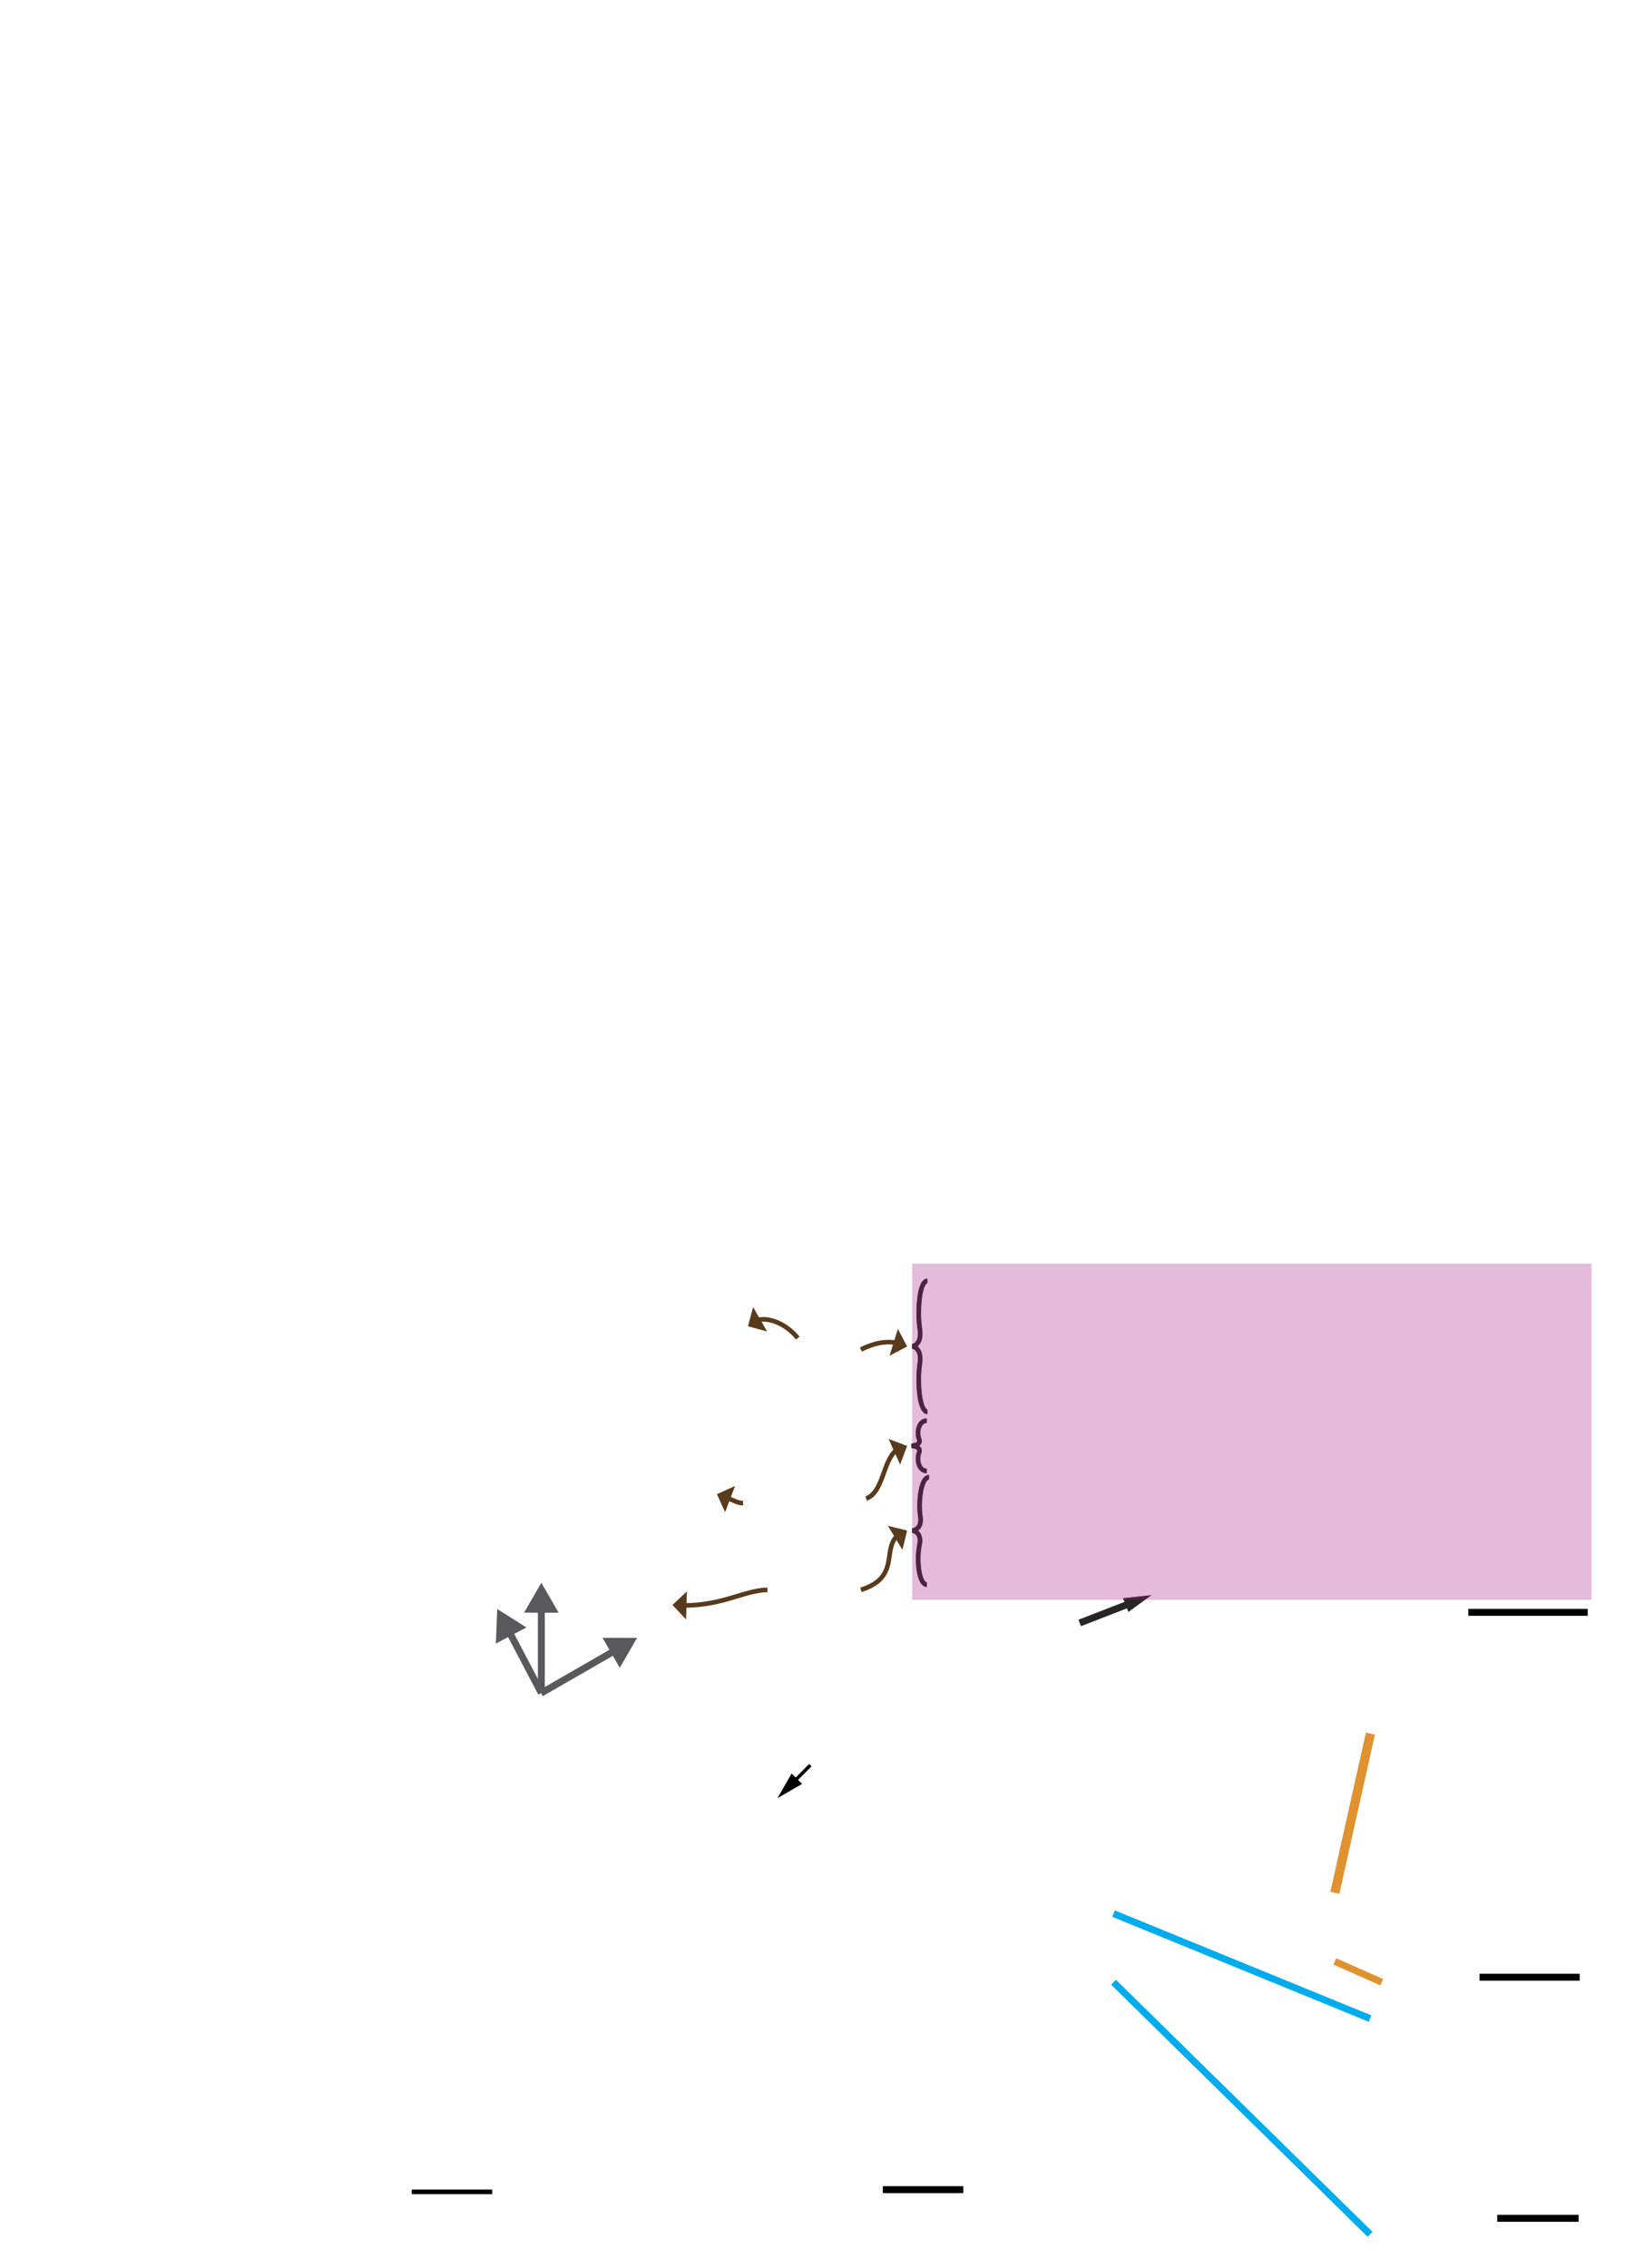<?xml version="1.0" encoding="UTF-8"?>
<svg height="677.9" width="485.93" xmlns="http://www.w3.org/2000/svg">
 <g>
  <path style="fill:none;stroke:rgb(0,0,0);stroke-width:1.0;" d="M122.880 520.700 M123.340 380.100 M242.320 527.660 L237.240 532.770 "/>
  <path style="fill:rgb(0,0,0);stroke:none;stroke-width:1.38;" d="M236.730 530.140 L232.480 537.530 L239.860 533.260 L236.730 530.140 "/>
  <path style="fill:none;stroke:rgb(88,59,28);stroke-width:1.38;" d="M217.800 447.900 C219.590 448.680 220.900 449.380 222.210 449.300 "/>
  <path style="fill:rgb(88,59,28);stroke:none;stroke-width:1.38;" d="M219.800 444.200 L216.840 452.050 L214.390 446.650 L219.800 444.200 "/>
  <path style="fill:none;stroke:rgb(88,59,28);stroke-width:1.38;" d="M238.550 399.990 C235.220 395.850 230.260 393.790 226.740 394.540 "/>
  <path style="fill:rgb(88,59,28);stroke:none;stroke-width:1.38;" d="M229.390 398.020 L225.210 390.730 L223.660 396.460 L229.390 398.020 "/>
  <path style="fill:none;stroke:rgb(88,59,28);stroke-width:1.38;" d="M257.440 403.430 C259.480 402.400 263.500 400.650 267.810 401.360 "/>
  <path style="fill:rgb(88,59,28);stroke:none;stroke-width:1.38;" d="M268.500 397.250 L266.010 405.270 L271.260 402.500 L268.500 397.250 "/>
  <path style="fill:none;stroke:rgb(88,59,28);stroke-width:1.38;" d="M267.900 433.600 C263.900 437.080 264.200 445.980 259.020 447.970 "/>
  <path style="fill:rgb(88,59,28);stroke:none;stroke-width:1.38;" d="M269.170 437.780 L265.710 430.130 L271.260 432.230 L269.170 437.780 "/>
  <path style="fill:none;stroke:rgb(88,59,28);stroke-width:1.38;" d="M268.100 459.320 C263.940 463.510 269.060 471.590 257.440 475.250 "/>
  <path style="fill:rgb(88,59,28);stroke:none;stroke-width:1.38;" d="M269.860 463.290 L265.500 456.110 L271.260 457.520 L269.860 463.290 "/>
  <path style="fill:none;stroke:rgb(88,59,28);stroke-width:1.38;" d="M204.730 479.910 C216.250 479.880 222.720 475.360 229.500 475.250 "/>
  <path style="fill:rgb(88,59,28);stroke:none;stroke-width:1.38;" d="M205.410 475.700 L205.160 484.100 L201.090 479.780 L205.410 475.700 "/>
  <path style="fill:none;stroke:rgb(0,0,0);stroke-width:1.38;" d="M123.140 655.210 L147.190 655.210 "/>
  <path style="fill:none;stroke:rgb(224,146,47);stroke-width:2.76;" d="M399.170 565.810 L409.800 518.220 "/>
  <path style="fill:none;stroke:rgb(224,146,47);stroke-width:2.07;" d="M399.170 586.330 L413.190 592.540 "/>
  <path style="fill:none;stroke:rgb(0,0,0);stroke-width:2.07;" d="M264.000 654.550 L288.050 654.550 "/>
  <path style="fill:none;stroke:rgb(0,172,236);stroke-width:2.76;" d="M332.980 592.540 "/>
  <path style="fill:none;stroke:rgb(0,172,236);stroke-width:2.07;" d="M332.980 572.030 L409.690 603.410 "/>
  <path style="fill:none;stroke:rgb(0,172,236);stroke-width:2.07;" d="M332.980 592.540 L409.690 667.900 "/>
  <path style="fill:none;stroke:rgb(0,172,236);stroke-width:2.07;" d="M472.950 667.900 "/>
  <path style="fill:none;stroke:rgb(0,0,0);stroke-width:2.07;" d="M447.720 663.120 L472.060 663.120 "/>
  <path style="fill:none;stroke:rgb(0,0,0);stroke-width:2.07;" d="M442.440 591.050 L472.380 591.050 "/>
  <path style="fill:none;stroke:rgb(0,0,0);stroke-width:2.07;" d="M439.070 481.980 L474.780 481.980 "/>
  <path style="fill:rgb(89,89,91);stroke:none;stroke-width:2.07;" d="M161.780 506.140 L190.500 489.610 "/>
  <path style="fill:none;stroke:rgb(89,89,91);stroke-width:2.07;" d="M161.780 506.140 L184.060 493.320 "/>
  <path style="fill:rgb(89,89,91);stroke:none;stroke-width:2.07;" d="M185.330 498.550 L190.500 489.610 L180.170 489.590 L185.330 498.550 "/>
  <path style="fill:rgb(89,89,91);stroke:none;stroke-width:2.07;" d="M161.880 506.080 L161.880 473.130 "/>
  <path style="fill:none;stroke:rgb(89,89,91);stroke-width:2.07;" d="M161.880 506.080 L161.880 480.570 "/>
  <path style="fill:rgb(89,89,91);stroke:none;stroke-width:2.07;" d="M167.050 482.080 L161.880 473.130 L156.710 482.080 L167.050 482.080 "/>
  <path style="fill:rgb(89,89,91);stroke:none;stroke-width:2.07;" d="M161.880 506.080 L148.690 480.980 "/>
  <path style="fill:none;stroke:rgb(89,89,91);stroke-width:2.07;" d="M161.880 506.080 L152.150 487.560 "/>
  <path style="fill:rgb(89,89,91);stroke:none;stroke-width:2.07;" d="M157.430 486.500 L148.690 480.980 L148.280 491.300 L157.430 486.500 "/>
  <path style="fill:none;stroke:rgb(39,37,37);stroke-width:2.07;" d="M322.870 485.150 L338.040 479.270 "/>
  <path style="fill:rgb(39,37,37);stroke:none;stroke-width:1.38;" d="M337.430 481.870 L344.320 476.830 L335.830 477.750 L337.430 481.870 "/>
  <path style="fill:rgb(39,37,37);stroke:none;stroke-width:1.38;" d="M277.130 439.020 C276.790 439.020 276.550 438.940 276.320 438.810 C275.990 438.600 275.710 438.230 275.510 437.730 C275.320 437.240 275.220 436.630 275.220 436.050 C275.220 435.460 275.320 434.900 275.480 434.470 C275.590 434.190 275.650 433.920 275.650 433.640 C275.660 433.090 275.380 432.600 275.040 432.320 C274.530 431.880 273.930 431.720 273.450 431.620 C272.970 431.520 272.600 431.510 272.570 431.510 L272.540 432.890 L272.550 432.890 C272.640 432.900 273.200 432.940 273.640 433.100 C273.860 433.170 274.050 433.280 274.150 433.370 C274.240 433.470 274.260 433.510 274.270 433.640 C274.270 433.710 274.260 433.820 274.200 433.970 C273.950 434.600 273.830 435.310 273.830 436.050 C273.840 437.040 274.050 438.060 274.560 438.910 C274.810 439.330 275.150 439.710 275.590 439.980 C276.020 440.250 276.550 440.410 277.130 440.410 L277.130 439.020 "/>
  <path style="fill:rgb(39,37,37);stroke:none;stroke-width:1.38;" d="M277.130 424.000 C276.550 423.990 276.020 424.150 275.590 424.420 C274.930 424.840 274.500 425.470 274.230 426.160 C273.950 426.850 273.830 427.610 273.830 428.360 C273.830 429.090 273.950 429.810 274.200 430.430 C274.260 430.580 274.270 430.690 274.270 430.760 C274.260 430.900 274.240 430.940 274.130 431.050 C273.960 431.210 273.550 431.360 273.180 431.430 C273.000 431.470 272.830 431.490 272.710 431.500 L272.570 431.510 L272.540 431.510 L272.540 431.510 L272.570 432.890 C272.610 432.890 273.250 432.880 273.960 432.660 C274.320 432.540 274.700 432.380 275.040 432.080 C275.380 431.800 275.660 431.320 275.650 430.760 C275.650 430.490 275.590 430.210 275.480 429.930 C275.320 429.510 275.220 428.940 275.220 428.360 C275.210 427.570 275.400 426.760 275.740 426.220 C275.900 425.940 276.100 425.740 276.320 425.600 C276.550 425.460 276.790 425.380 277.130 425.380 L277.130 424.000 "/>
  <path style="fill:rgb(39,37,37);stroke:none;stroke-width:1.38;" d="M277.180 473.010 C277.090 473.000 277.010 472.980 276.900 472.920 C276.730 472.810 276.490 472.550 276.280 472.130 C275.960 471.500 275.690 470.550 275.520 469.480 C275.350 468.400 275.260 467.190 275.260 466.000 C275.260 464.560 275.390 463.150 275.620 462.040 C275.740 461.480 275.800 460.970 275.800 460.510 C275.800 459.720 275.630 459.060 275.360 458.540 C274.950 457.760 274.310 457.320 273.800 457.100 C273.290 456.870 272.900 456.830 272.850 456.830 L272.730 458.200 L272.730 458.170 L272.730 458.200 L272.730 458.200 L272.730 458.170 L272.730 458.200 C272.790 458.210 273.250 458.290 273.640 458.590 C273.830 458.740 274.020 458.950 274.160 459.240 C274.310 459.540 274.420 459.940 274.420 460.510 C274.420 460.860 274.380 461.270 274.270 461.750 C274.010 462.990 273.880 464.480 273.880 466.000 C273.880 467.920 274.080 469.880 274.540 471.420 C274.770 472.200 275.050 472.880 275.450 473.410 C275.660 473.680 275.890 473.920 276.170 474.090 C276.460 474.270 276.790 474.380 277.140 474.390 L277.180 473.010 "/>
  <path style="fill:rgb(39,37,37);stroke:none;stroke-width:1.38;" d="M277.850 440.910 L277.790 440.910 C277.410 440.910 277.050 441.030 276.750 441.220 C276.220 441.570 275.860 442.090 275.560 442.710 C275.110 443.640 274.800 444.820 274.600 446.110 C274.390 447.410 274.300 448.810 274.300 450.150 C274.300 451.300 274.370 452.410 274.520 453.370 L274.520 453.370 C274.570 453.740 274.600 454.060 274.600 454.350 C274.600 455.030 274.460 455.490 274.290 455.830 C274.020 456.320 273.660 456.550 273.320 456.690 C273.160 456.750 273.010 456.790 272.900 456.810 L272.790 456.820 L272.760 456.830 L272.770 456.990 L272.770 456.820 L272.760 456.830 L272.770 456.990 L272.770 456.820 L272.810 458.210 C272.880 458.200 273.620 458.180 274.410 457.670 C274.810 457.420 275.220 457.030 275.510 456.470 C275.800 455.920 275.980 455.210 275.980 454.350 C275.980 453.980 275.950 453.590 275.880 453.160 L275.890 453.180 L275.880 453.160 C275.750 452.290 275.680 451.240 275.680 450.150 C275.680 448.210 275.900 446.120 276.340 444.570 C276.560 443.800 276.830 443.160 277.110 442.780 C277.250 442.590 277.380 442.460 277.500 442.390 C277.610 442.320 277.690 442.290 277.790 442.290 L277.810 442.290 L277.850 440.910 "/>
  <path style="fill:rgb(39,37,37);stroke:none;stroke-width:1.38;" d="M277.330 421.330 C277.270 421.330 277.220 421.320 277.120 421.250 C276.940 421.130 276.680 420.770 276.460 420.230 C276.130 419.410 275.860 418.210 275.680 416.840 C275.510 415.480 275.430 413.950 275.430 412.460 C275.430 410.780 275.530 409.140 275.730 407.820 C275.820 407.230 275.860 406.690 275.860 406.210 C275.870 404.270 275.180 403.070 274.400 402.450 C273.640 401.830 272.890 401.770 272.810 401.770 L272.720 403.150 L272.740 402.740 L272.710 403.140 L272.720 403.150 L272.740 402.740 L272.710 403.140 L272.780 403.160 C272.950 403.190 273.370 403.310 273.730 403.710 C274.100 404.110 274.480 404.810 274.480 406.210 C274.480 406.610 274.450 407.080 274.370 407.610 C274.150 409.020 274.040 410.720 274.040 412.460 C274.040 414.820 274.240 417.240 274.680 419.140 C274.910 420.090 275.190 420.900 275.580 421.540 C275.770 421.860 276.000 422.140 276.290 422.360 C276.580 422.580 276.950 422.720 277.330 422.720 L277.330 421.330 "/>
  <path style="fill:rgb(39,37,37);stroke:none;stroke-width:1.38;" d="M277.330 382.200 C276.950 382.190 276.580 382.340 276.290 382.550 C275.790 382.940 275.460 383.490 275.180 384.160 C274.770 385.170 274.500 386.460 274.310 387.890 C274.130 389.330 274.040 390.910 274.040 392.450 C274.040 394.190 274.150 395.890 274.370 397.300 C274.450 397.830 274.480 398.300 274.480 398.710 C274.470 400.350 273.960 401.030 273.530 401.390 C273.310 401.570 273.090 401.670 272.930 401.720 L272.750 401.760 L272.710 401.770 L272.710 401.770 L272.740 402.170 L272.720 401.770 L272.710 401.770 L272.740 402.170 L272.720 401.770 L272.810 403.150 C272.890 403.140 273.640 403.080 274.400 402.460 C275.180 401.840 275.870 400.650 275.860 398.710 C275.860 398.220 275.820 397.680 275.730 397.090 C275.530 395.780 275.430 394.130 275.430 392.450 C275.430 390.180 275.620 387.820 276.030 386.090 C276.230 385.230 276.490 384.520 276.760 384.090 C276.890 383.880 277.020 383.740 277.120 383.660 C277.220 383.590 277.270 383.580 277.330 383.580 L277.330 382.200 "/>
  <path style="fill:rgb(228,187,219);stroke:none;stroke-width:1.38;" d="M475.930 478.230 L342.400 478.230 L344.320 476.830 L335.830 477.750 L336.020 478.230 L272.760 478.230 L272.760 458.210 C272.890 458.230 273.290 458.320 273.640 458.590 C273.830 458.740 274.020 458.950 274.160 459.240 C274.310 459.540 274.420 459.940 274.420 460.510 C274.420 460.860 274.380 461.270 274.270 461.750 C274.010 462.990 273.880 464.480 273.880 466.000 C273.880 467.920 274.080 469.880 274.540 471.420 C274.770 472.200 275.050 472.880 275.450 473.410 C275.660 473.680 275.890 473.920 276.170 474.090 C276.460 474.270 276.790 474.380 277.140 474.390 L277.180 473.010 C277.090 473.000 277.010 472.980 276.900 472.920 C276.730 472.810 276.490 472.550 276.280 472.130 C275.960 471.500 275.690 470.550 275.520 469.480 C275.350 468.400 275.260 467.190 275.260 466.000 C275.260 464.560 275.390 463.150 275.620 462.040 C275.740 461.480 275.800 460.970 275.800 460.510 C275.800 459.720 275.630 459.060 275.360 458.540 C275.140 458.130 274.860 457.810 274.570 457.570 C274.910 457.310 275.250 456.960 275.510 456.470 C275.800 455.920 275.980 455.210 275.980 454.350 C275.980 453.980 275.950 453.590 275.890 453.170 L275.890 453.180 L275.880 453.160 C275.890 453.170 275.890 453.170 275.890 453.170 L275.880 453.160 C275.750 452.290 275.680 451.240 275.680 450.150 C275.680 448.210 275.900 446.120 276.340 444.570 C276.560 443.800 276.830 443.160 277.110 442.780 C277.250 442.580 277.390 442.460 277.500 442.390 C277.610 442.310 277.690 442.290 277.790 442.290 L277.810 442.290 L277.850 440.910 L277.790 440.910 C277.790 440.910 277.790 440.910 277.780 440.910 C277.410 440.910 277.050 441.030 276.750 441.220 C276.220 441.570 275.860 442.090 275.560 442.710 C275.110 443.640 274.800 444.820 274.600 446.110 C274.390 447.410 274.300 448.810 274.300 450.150 C274.300 451.300 274.370 452.410 274.520 453.370 L274.520 453.370 C274.570 453.740 274.600 454.060 274.600 454.350 C274.600 455.030 274.460 455.490 274.290 455.820 C274.020 456.320 273.660 456.550 273.320 456.690 C273.160 456.750 273.010 456.790 272.900 456.810 L272.790 456.820 L272.760 456.820 L272.770 456.990 L272.790 457.520 L272.760 457.810 L272.760 432.910 C272.990 432.930 273.340 432.990 273.640 433.100 C273.860 433.170 274.050 433.280 274.150 433.370 C274.240 433.470 274.260 433.510 274.270 433.640 C274.270 433.710 274.260 433.820 274.200 433.970 C273.950 434.590 273.830 435.310 273.830 436.050 C273.840 437.040 274.040 438.060 274.560 438.910 C274.810 439.330 275.150 439.710 275.590 439.980 C276.020 440.250 276.550 440.410 277.120 440.410 C277.120 440.410 277.120 440.410 277.130 440.410 L277.130 439.020 C276.790 439.020 276.540 438.940 276.320 438.810 C275.990 438.600 275.710 438.230 275.510 437.730 C275.320 437.240 275.220 436.630 275.220 436.050 C275.220 435.460 275.320 434.900 275.480 434.470 C275.590 434.190 275.650 433.910 275.650 433.640 C275.660 433.090 275.380 432.600 275.040 432.320 C275.000 432.280 274.950 432.240 274.900 432.200 C274.950 432.170 275.000 432.130 275.040 432.080 C275.380 431.800 275.660 431.320 275.650 430.760 C275.650 430.490 275.590 430.210 275.480 429.930 C275.320 429.510 275.220 428.940 275.220 428.360 C275.210 427.570 275.400 426.760 275.740 426.220 C275.900 425.940 276.100 425.740 276.320 425.600 C276.540 425.460 276.790 425.380 277.130 425.380 L277.130 424.000 C277.120 424.000 277.120 424.000 277.120 424.000 C276.550 424.000 276.020 424.150 275.590 424.420 C274.930 424.840 274.500 425.470 274.230 426.160 C273.950 426.850 273.830 427.610 273.830 428.360 C273.830 429.090 273.950 429.810 274.200 430.430 C274.260 430.580 274.270 430.690 274.270 430.760 C274.260 430.900 274.240 430.940 274.130 431.050 C273.960 431.210 273.550 431.360 273.180 431.430 C273.020 431.460 272.880 431.480 272.760 431.490 L272.760 403.150 L272.780 403.160 C272.950 403.190 273.360 403.320 273.730 403.710 C274.100 404.110 274.470 404.810 274.480 406.210 C274.480 406.610 274.450 407.080 274.360 407.610 C274.150 409.020 274.040 410.720 274.040 412.460 C274.040 414.820 274.240 417.240 274.680 419.140 C274.910 420.090 275.190 420.900 275.580 421.540 C275.770 421.860 276.000 422.140 276.290 422.360 C276.580 422.570 276.940 422.720 277.330 422.720 C277.330 422.720 277.330 422.720 277.330 422.720 L277.330 421.330 C277.270 421.330 277.220 421.320 277.110 421.250 C276.940 421.130 276.680 420.770 276.460 420.230 C276.130 419.410 275.860 418.210 275.680 416.840 C275.510 415.480 275.430 413.950 275.430 412.460 C275.430 410.780 275.530 409.140 275.730 407.820 C275.820 407.230 275.860 406.690 275.860 406.210 C275.870 404.270 275.180 403.080 274.410 402.460 C275.180 401.840 275.870 400.640 275.860 398.710 C275.860 398.220 275.820 397.680 275.730 397.090 C275.530 395.770 275.430 394.130 275.430 392.450 C275.420 390.180 275.620 387.820 276.030 386.090 C276.230 385.230 276.490 384.520 276.760 384.090 C276.890 383.880 277.020 383.730 277.110 383.660 C277.220 383.590 277.270 383.580 277.330 383.580 L277.330 382.200 C277.330 382.200 277.330 382.200 277.330 382.200 C276.940 382.200 276.580 382.340 276.290 382.550 C275.790 382.930 275.460 383.490 275.180 384.160 C274.770 385.160 274.500 386.450 274.310 387.890 C274.130 389.330 274.040 390.900 274.040 392.450 C274.040 394.190 274.150 395.890 274.360 397.300 C274.450 397.830 274.480 398.300 274.480 398.710 C274.470 400.350 273.960 401.030 273.530 401.390 C273.310 401.570 273.090 401.660 272.930 401.710 L272.760 401.760 L272.760 377.710 L475.930 377.710 L475.930 478.230 "/>
  <path style="fill:rgb(77,35,67);stroke:none;stroke-width:1.38;" d="M342.400 478.230 L336.020 478.230 L335.830 477.750 L344.320 476.830 L342.400 478.230 "/>
  <path style="fill:rgb(77,35,67);stroke:none;stroke-width:1.38;" d="M277.120 440.410 C276.550 440.410 276.020 440.250 275.590 439.980 C275.150 439.710 274.810 439.330 274.560 438.910 C274.040 438.060 273.840 437.040 273.830 436.050 C273.830 435.310 273.950 434.600 274.200 433.970 C274.260 433.820 274.270 433.710 274.270 433.640 C274.260 433.510 274.240 433.470 274.150 433.370 C274.050 433.280 273.860 433.170 273.640 433.100 C273.340 432.990 272.990 432.930 272.760 432.910 L272.760 432.880 C273.010 432.860 273.470 432.810 273.960 432.660 C274.270 432.560 274.600 432.430 274.900 432.200 C274.950 432.240 275.000 432.280 275.040 432.320 C275.380 432.600 275.660 433.090 275.650 433.640 C275.650 433.910 275.590 434.190 275.480 434.470 C275.320 434.900 275.220 435.460 275.220 436.050 C275.220 436.640 275.320 437.240 275.510 437.730 C275.710 438.230 275.990 438.600 276.320 438.810 C276.540 438.940 276.790 439.020 277.130 439.020 L277.130 440.410 C277.120 440.410 277.120 440.410 277.120 440.410 "/>
  <path style="fill:rgb(77,35,67);stroke:none;stroke-width:1.38;" d="M272.760 432.880 L272.760 431.490 C272.880 431.480 273.020 431.460 273.180 431.430 C273.550 431.360 273.960 431.210 274.130 431.050 C274.240 430.940 274.260 430.900 274.270 430.760 C274.270 430.690 274.260 430.580 274.200 430.430 C273.950 429.810 273.830 429.090 273.830 428.360 C273.830 427.610 273.950 426.850 274.230 426.160 C274.500 425.470 274.930 424.840 275.590 424.420 C276.020 424.150 276.550 424.000 277.120 424.000 C277.120 424.000 277.120 424.000 277.130 424.000 L277.130 425.380 C276.790 425.380 276.550 425.460 276.320 425.600 C276.100 425.740 275.900 425.940 275.740 426.220 C275.400 426.760 275.210 427.570 275.220 428.360 C275.220 428.940 275.320 429.510 275.480 429.930 C275.590 430.210 275.650 430.490 275.650 430.760 C275.660 431.320 275.380 431.800 275.040 432.080 C275.000 432.130 274.950 432.170 274.900 432.200 C274.600 432.430 274.270 432.560 273.960 432.660 C273.470 432.810 273.010 432.860 272.760 432.880 "/>
  <path style="fill:rgb(77,35,67);stroke:none;stroke-width:1.38;" d="M277.140 474.390 C276.790 474.380 276.460 474.270 276.180 474.090 C275.890 473.920 275.660 473.680 275.460 473.420 C275.050 472.880 274.770 472.200 274.540 471.430 C274.080 469.880 273.880 467.920 273.880 466.000 C273.880 464.480 274.010 462.990 274.270 461.750 C274.380 461.270 274.420 460.860 274.420 460.510 C274.420 459.940 274.310 459.540 274.160 459.240 C274.020 458.950 273.830 458.740 273.640 458.590 C273.290 458.320 272.890 458.230 272.760 458.210 L272.760 457.810 L272.790 457.520 L272.810 458.210 C272.880 458.200 273.620 458.180 274.420 457.670 C274.470 457.640 274.520 457.610 274.570 457.570 C274.860 457.810 275.140 458.130 275.360 458.540 C275.630 459.060 275.800 459.720 275.800 460.510 C275.800 460.970 275.740 461.480 275.620 462.040 C275.390 463.150 275.260 464.560 275.260 466.000 C275.260 467.190 275.350 468.400 275.520 469.480 C275.690 470.550 275.960 471.500 276.280 472.130 C276.490 472.550 276.730 472.810 276.910 472.920 C277.010 472.980 277.090 473.000 277.180 473.010 L277.140 474.390 "/>
  <path style="fill:rgb(77,35,67);stroke:none;stroke-width:1.38;" d="M272.810 458.210 L272.790 457.520 L272.770 456.990 L272.770 456.830 L272.790 456.820 L272.900 456.810 C273.010 456.790 273.160 456.750 273.320 456.690 C273.660 456.550 274.030 456.320 274.290 455.830 C274.460 455.490 274.600 455.030 274.600 454.350 C274.600 454.060 274.570 453.740 274.520 453.370 L274.520 453.370 C274.370 452.410 274.300 451.300 274.300 450.150 C274.300 448.810 274.400 447.410 274.600 446.120 C274.800 444.820 275.110 443.640 275.560 442.710 C275.860 442.090 276.220 441.570 276.750 441.220 C277.050 441.030 277.410 440.910 277.790 440.910 C277.790 440.910 277.790 440.910 277.790 440.910 L277.850 440.910 L277.810 442.290 L277.790 442.290 C277.690 442.290 277.610 442.320 277.500 442.390 C277.390 442.460 277.250 442.590 277.110 442.780 C276.830 443.160 276.560 443.800 276.340 444.570 C275.900 446.120 275.680 448.210 275.680 450.150 C275.680 451.240 275.750 452.290 275.880 453.160 L275.890 453.170 C275.950 453.600 275.980 453.980 275.980 454.350 C275.980 455.210 275.800 455.920 275.510 456.470 C275.250 456.960 274.910 457.310 274.570 457.570 C274.520 457.610 274.470 457.640 274.420 457.670 C273.620 458.180 272.880 458.200 272.810 458.210 M272.770 456.990 L272.770 456.990 L272.770 456.990 M275.890 453.180 L275.890 453.170 C275.890 453.170 275.890 453.170 275.880 453.160 L275.890 453.180 "/>
  <path style="fill:rgb(228,187,219);stroke:none;stroke-width:1.38;" d="M272.760 402.460 L272.760 402.460 L272.760 402.460 "/>
  <path style="fill:rgb(77,35,67);stroke:none;stroke-width:1.38;" d="M277.330 422.720 C276.940 422.720 276.580 422.580 276.290 422.360 C276.000 422.140 275.770 421.860 275.580 421.540 C275.190 420.900 274.910 420.090 274.680 419.140 C274.240 417.240 274.040 414.820 274.040 412.460 C274.040 410.720 274.150 409.020 274.370 407.610 C274.450 407.080 274.480 406.620 274.480 406.210 C274.480 404.820 274.100 404.110 273.730 403.710 C273.370 403.320 272.950 403.190 272.780 403.160 L272.760 403.150 L272.760 402.460 L272.810 403.150 C272.890 403.140 273.640 403.080 274.400 402.460 C274.400 402.460 274.410 402.460 274.410 402.460 C275.180 403.080 275.870 404.270 275.860 406.210 C275.860 406.690 275.820 407.230 275.730 407.820 C275.530 409.140 275.430 410.780 275.430 412.460 C275.430 413.960 275.510 415.480 275.680 416.850 C275.860 418.210 276.130 419.410 276.460 420.230 C276.680 420.770 276.940 421.130 277.120 421.250 C277.220 421.320 277.270 421.330 277.330 421.330 L277.330 422.720 C277.330 422.720 277.330 422.720 277.330 422.720 "/>
  <path style="fill:rgb(77,35,67);stroke:none;stroke-width:1.38;" d="M272.810 403.150 L272.760 402.460 L272.760 401.760 L272.930 401.710 C273.090 401.660 273.310 401.570 273.530 401.390 C273.960 401.030 274.470 400.350 274.480 398.710 C274.480 398.300 274.450 397.830 274.360 397.300 C274.150 395.890 274.040 394.190 274.040 392.450 C274.040 390.900 274.130 389.330 274.310 387.890 C274.500 386.450 274.770 385.170 275.180 384.160 C275.460 383.490 275.790 382.930 276.290 382.550 C276.580 382.340 276.940 382.200 277.330 382.200 C277.330 382.200 277.330 382.200 277.330 382.200 L277.330 383.580 C277.270 383.580 277.220 383.590 277.110 383.660 C277.020 383.730 276.890 383.880 276.760 384.090 C276.490 384.520 276.230 385.230 276.030 386.090 C275.620 387.820 275.430 390.180 275.430 392.450 C275.430 394.130 275.530 395.770 275.730 397.090 C275.820 397.680 275.860 398.220 275.860 398.710 C275.870 400.640 275.180 401.840 274.410 402.460 C274.410 402.460 274.400 402.460 274.400 402.460 C273.640 403.080 272.890 403.140 272.810 403.150 "/>
  <path style="fill:rgb(0,0,0);stroke:none;stroke-width:1.38;" d="M277.130 381.840 "/>
 </g>
</svg>
